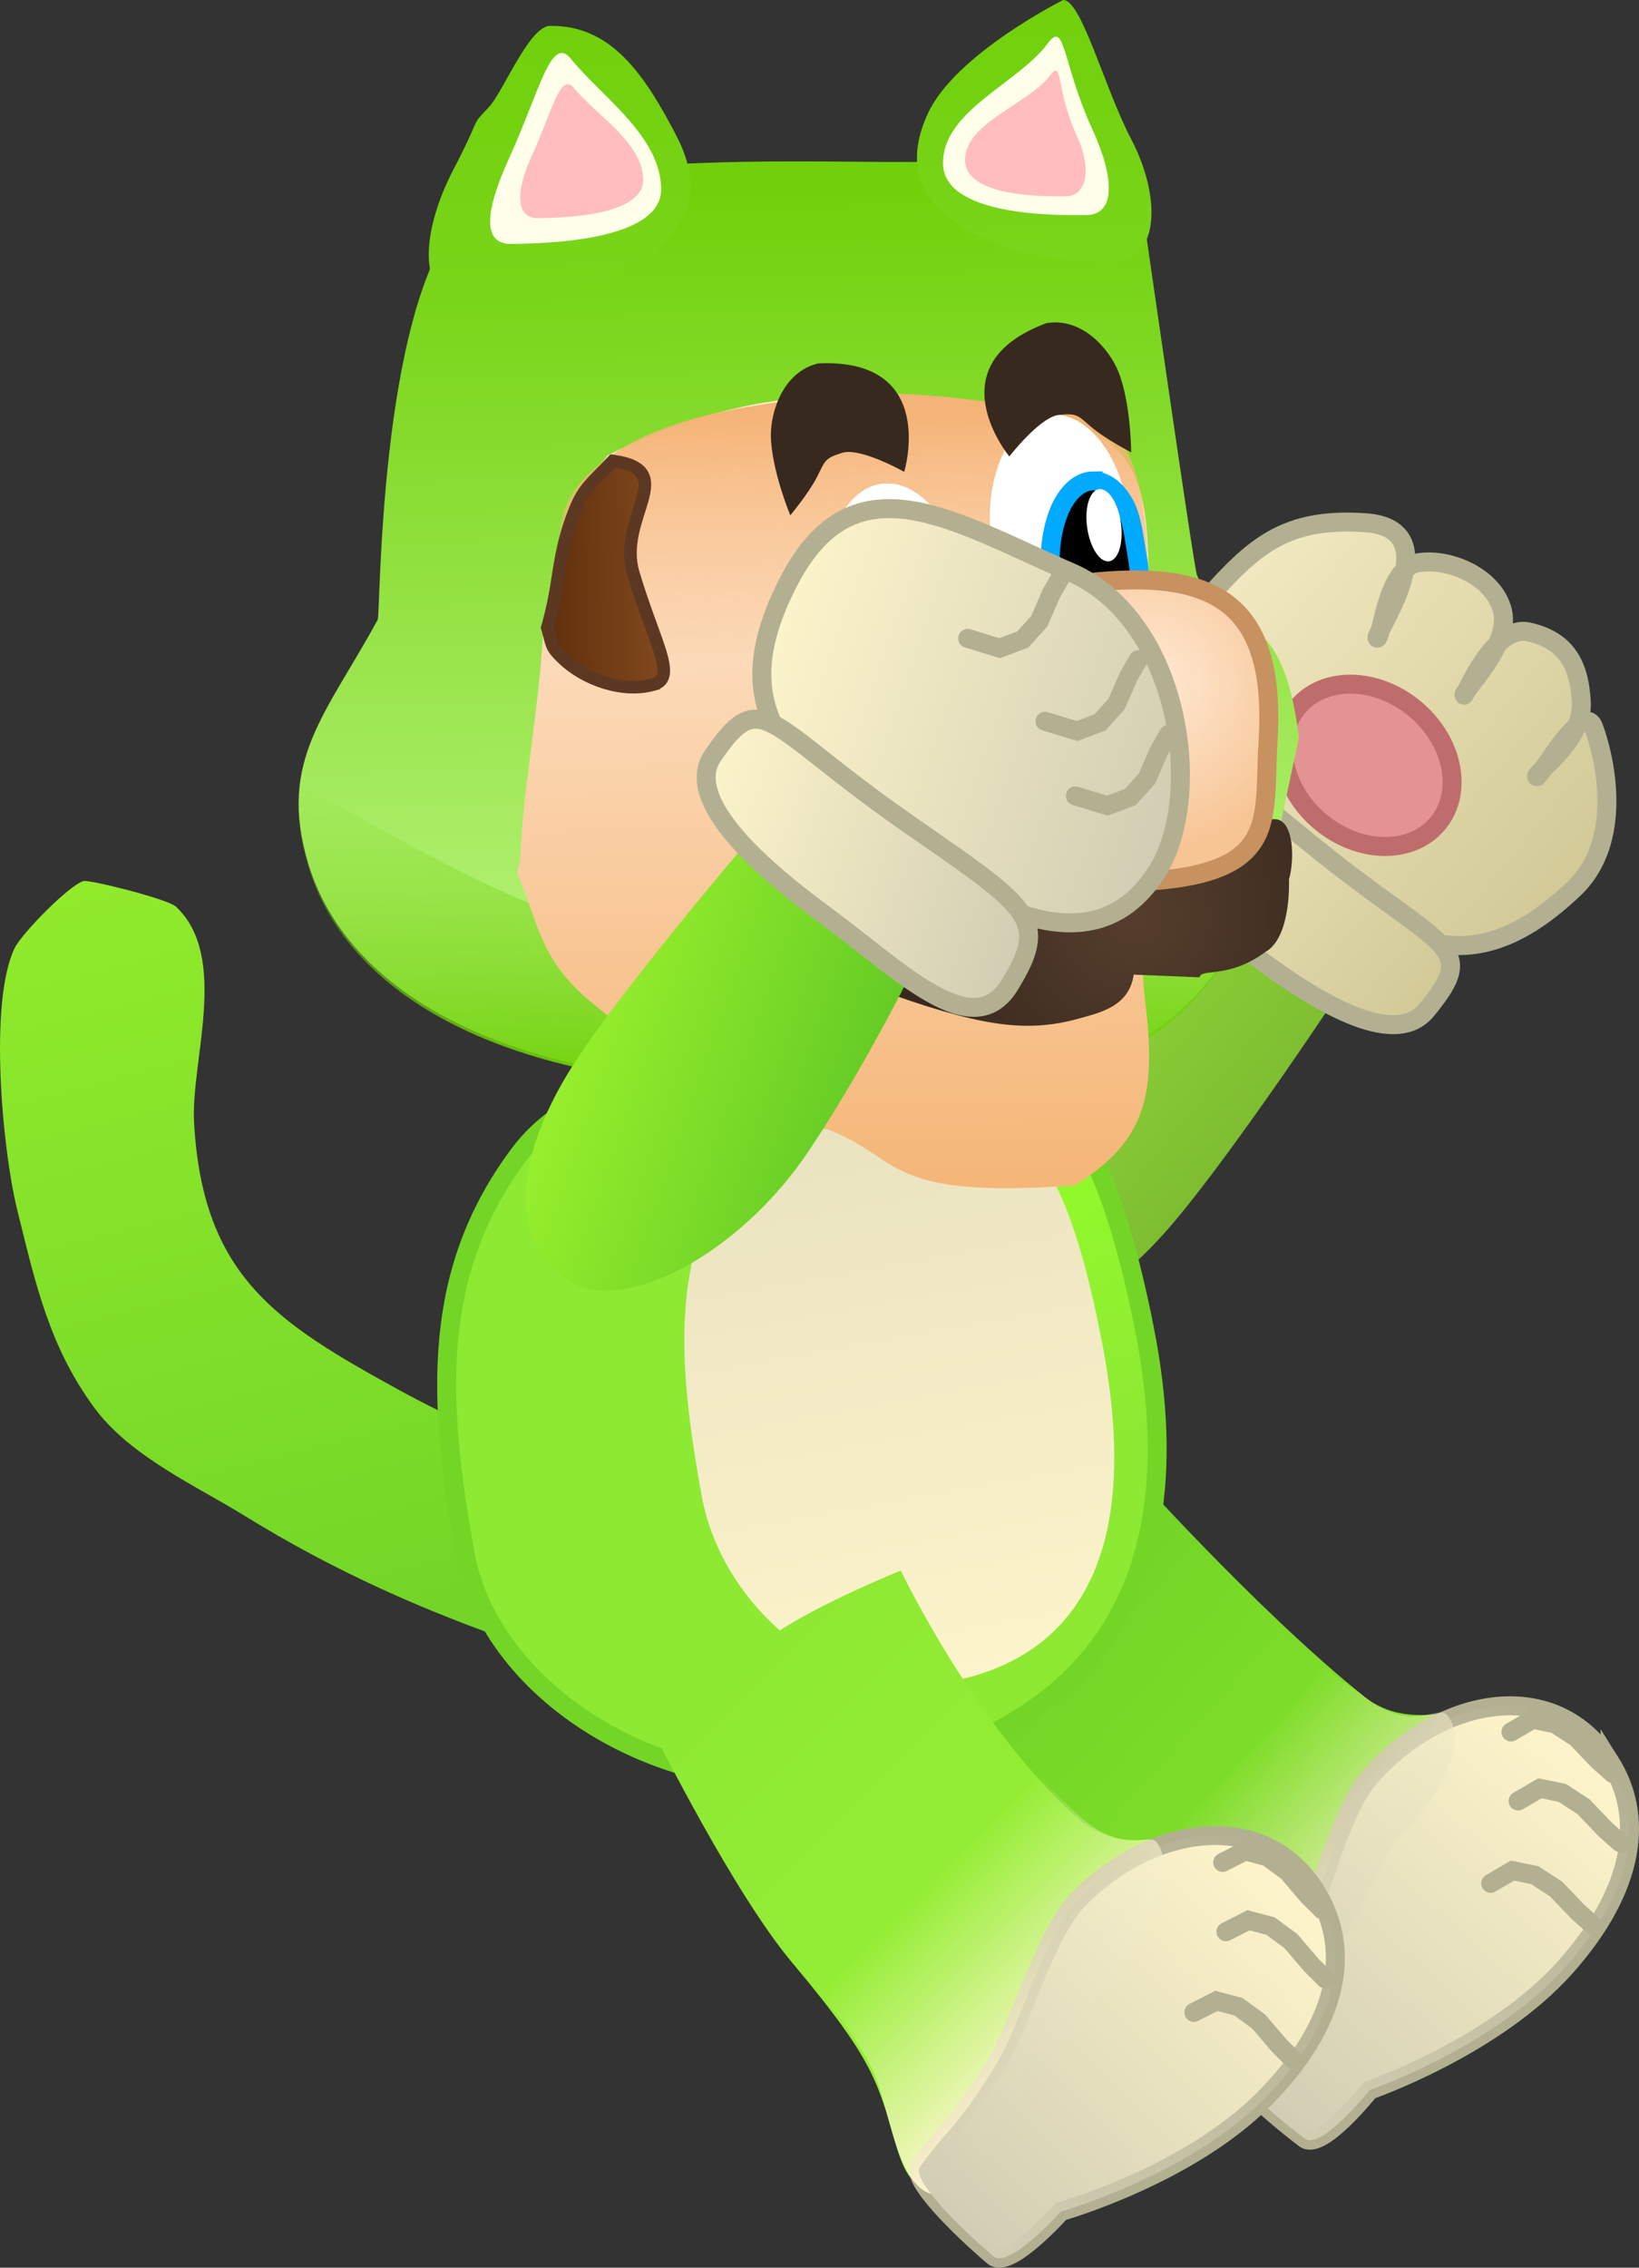 <svg version="1.1" xmlns="http://www.w3.org/2000/svg" xmlns:xlink="http://www.w3.org/1999/xlink" width="129.56" height="179.131" viewBox="0,0,129.56,179.131"><rect x="0" y="0" width="129.56" height="179.131" fill="#333333" stroke="none"/><defs><linearGradient x1="198.812" y1="148.698" x2="218.238" y2="224.981" gradientUnits="userSpaceOnUse" id="color-1"><stop offset="0" stop-color="#91eb2b"/><stop offset="1" stop-color="#6bd026"/></linearGradient><linearGradient x1="270.157" y1="177.1" x2="255.344" y2="164.851" gradientUnits="userSpaceOnUse" id="color-2"><stop offset="0" stop-color="#7ebd31"/><stop offset="1" stop-color="#8ed638"/></linearGradient><linearGradient x1="299.729" y1="153.44" x2="271.118" y2="129.782" gradientUnits="userSpaceOnUse" id="color-3"><stop offset="0" stop-color="#d2c997"/><stop offset="1" stop-color="#f1e9c0"/></linearGradient><linearGradient x1="287.369" y1="163.683" x2="264.556" y2="144.819" gradientUnits="userSpaceOnUse" id="color-4"><stop offset="0" stop-color="#d2c997"/><stop offset="1" stop-color="#f1e9c0"/></linearGradient><linearGradient x1="253.218" y1="207.456" x2="288.537" y2="238.86" gradientUnits="userSpaceOnUse" id="color-5"><stop offset="0" stop-color="#6ed226"/><stop offset="1" stop-color="#8be62a"/></linearGradient><linearGradient x1="271.027" y1="224.451" x2="284.826" y2="236.72" gradientUnits="userSpaceOnUse" id="color-6"><stop offset="0" stop-color="#f6efca" stop-opacity="0"/><stop offset="1" stop-color="#f6efca"/></linearGradient><linearGradient x1="274.698" y1="249.648" x2="300.505" y2="220.622" gradientUnits="userSpaceOnUse" id="color-7"><stop offset="0" stop-color="#d2ceb4"/><stop offset="1" stop-color="#d2ceb4" stop-opacity="0"/></linearGradient><radialGradient cx="254.864" cy="170.412" r="28.004" gradientUnits="userSpaceOnUse" id="color-8"><stop offset="0" stop-color="#94ff29"/><stop offset="1" stop-color="#8ee933"/></radialGradient><linearGradient x1="242.001" y1="172.236" x2="249.966" y2="216.35" gradientUnits="userSpaceOnUse" id="color-9"><stop offset="0" stop-color="#eae3c0"/><stop offset="1" stop-color="#fcf4ca"/></linearGradient><linearGradient x1="231.656" y1="215.887" x2="264.675" y2="248.766" gradientUnits="userSpaceOnUse" id="color-10"><stop offset="0" stop-color="#8ee933"/><stop offset="1" stop-color="#99f135"/></linearGradient><linearGradient x1="247.284" y1="233.225" x2="259.941" y2="245.829" gradientUnits="userSpaceOnUse" id="color-11"><stop offset="0" stop-color="#fff7d1" stop-opacity="0"/><stop offset="1" stop-color="#fff7d1"/></linearGradient><linearGradient x1="250.249" y1="258.755" x2="277.655" y2="231.233" gradientUnits="userSpaceOnUse" id="color-12"><stop offset="0" stop-color="#d2ceb4"/><stop offset="1" stop-color="#d2ceb4" stop-opacity="0"/></linearGradient><linearGradient x1="238.307" y1="98.706" x2="239.115" y2="165.624" gradientUnits="userSpaceOnUse" id="color-13"><stop offset="0" stop-color="#70d10b"/><stop offset="1" stop-color="#bbf581"/></linearGradient><linearGradient x1="237.034" y1="144.963" x2="237.329" y2="169.395" gradientUnits="userSpaceOnUse" id="color-14"><stop offset="0" stop-color="#70d10a" stop-opacity="0"/><stop offset="1" stop-color="#70d10a"/></linearGradient><linearGradient x1="230.759" y1="116.287" x2="231.5" y2="177.642" gradientUnits="userSpaceOnUse" id="color-15"><stop offset="0" stop-color="#ffead6"/><stop offset="1" stop-color="#f5b677"/></linearGradient><linearGradient x1="230.645" y1="116.437" x2="230.885" y2="136.318" gradientUnits="userSpaceOnUse" id="color-16"><stop offset="0" stop-color="#f5b477"/><stop offset="1" stop-color="#f5b477" stop-opacity="0"/></linearGradient><linearGradient x1="216.832" y1="128.031" x2="227.311" y2="127.904" gradientUnits="userSpaceOnUse" id="color-17"><stop offset="0" stop-color="#5a2c0a"/><stop offset="1" stop-color="#82491d"/></linearGradient><radialGradient cx="264.475" cy="155.751" r="17.799" gradientUnits="userSpaceOnUse" id="color-18"><stop offset="0" stop-color="#563e2d"/><stop offset="1" stop-color="#38291e"/></radialGradient><radialGradient cx="265.645" cy="137.569" r="13.171" gradientUnits="userSpaceOnUse" id="color-19"><stop offset="0" stop-color="#ffead6"/><stop offset="1" stop-color="#f7c594"/></radialGradient><linearGradient x1="218.972" y1="85.538" x2="219.236" y2="107.406" gradientUnits="userSpaceOnUse" id="color-20"><stop offset="0" stop-color="#70d10b"/><stop offset="1" stop-color="#79d51a"/></linearGradient><linearGradient x1="256.504" y1="83.531" x2="256.755" y2="104.382" gradientUnits="userSpaceOnUse" id="color-21"><stop offset="0" stop-color="#70d10b"/><stop offset="1" stop-color="#79d51a"/></linearGradient><linearGradient x1="243.192" y1="172.26" x2="220.473" y2="164.41" gradientUnits="userSpaceOnUse" id="color-22"><stop offset="0" stop-color="#64cb25"/><stop offset="1" stop-color="#97ef2c"/></linearGradient><linearGradient x1="268.946" y1="145.728" x2="235.371" y2="134.127" gradientUnits="userSpaceOnUse" id="color-23"><stop offset="0" stop-color="#d1cdb3"/><stop offset="1" stop-color="#fcf4ca"/></linearGradient><linearGradient x1="256.818" y1="156.434" x2="229.813" y2="147.103" gradientUnits="userSpaceOnUse" id="color-24"><stop offset="0" stop-color="#d1cdb3"/><stop offset="1" stop-color="#fcf4ca"/></linearGradient></defs><g transform="translate(-174.926,-83.501)"><g data-paper-data="{&quot;isPaintingLayer&quot;:true}" fill-rule="nonzero" stroke-linejoin="miter" stroke-miterlimit="10" stroke-dasharray="" stroke-dashoffset="0" style="mix-blend-mode: normal"><path d="M240.137,219.373c-6.344,2.253 -17.987,-3.886 -23.981,-5.961c-7.843,-2.716 -14.79,-5.791 -21.942,-10.204c-3.794,-2.341 -9.01,-4.673 -11.825,-8.494c-3.556,-4.826 -4.653,-9.776 -6.111,-15.682c-1.17,-4.74 -2.261,-16.487 -0.171,-20.681c0.563,-1.13 4.351,-5.002 5.434,-5.253c0.508,-0.118 6.659,1.43 7.285,2.015c4.252,3.971 1.166,12.216 1.44,17.065c0.688,12.164 6.526,15.803 16.175,21.106c8.041,4.419 17.779,7.751 26.609,10.352c1.707,0.503 8.668,1.092 9.332,2.908c1.155,0.974 2.028,2.304 2.429,3.88c0.88,3.454 -0.794,6.959 -3.835,8.521c-0.252,0.175 -0.531,0.32 -0.839,0.429z" data-paper-data="{&quot;origPos&quot;:null,&quot;origRot&quot;:0,&quot;index&quot;:null}" fill="url(#color-1)" stroke="none" stroke-width="0.5" stroke-linecap="butt"/><g data-paper-data="{&quot;origPos&quot;:null,&quot;origRot&quot;:0}" stroke-linecap="butt"><path d="M250.893,185.949c-4.049,-3.444 -1.769,-13.782 4.537,-21.198c6.306,-7.415 13.408,-13.522 13.408,-13.522l12.271,10.195c0,0 -8.442,12.802 -13.514,18.767c-6.306,7.415 -12.652,9.202 -16.701,5.758z" data-paper-data="{&quot;origRot&quot;:0,&quot;origPos&quot;:null}" fill="url(#color-2)" stroke="none" stroke-width="0"/><g data-paper-data="{&quot;origPos&quot;:null}" stroke="#b3b092" stroke-width="1.5"><path d="M278.957,152.87c-7.423,-5.748 -16.289,-13.272 -9.783,-20.73c4.449,-5.1 6.817,-7.809 13.664,-7.348c6.848,0.461 0.548,9.021 0.952,9.121c0.343,0.085 0.734,-5.514 3.196,-5.95c2.462,-0.436 6.082,1.096 6.718,3.836c0.635,2.74 -3.246,6.389 -3.047,6.621c0.073,0.085 2.312,-5.623 5.099,-5c2.787,0.624 3.995,2.343 4.169,5.508c0.174,3.166 -3.724,5.625 -3.526,5.925c0.153,0.231 3.652,-6.135 4.493,-3.918c0.841,2.217 2.495,8.933 -1.559,12.78c-7.528,7.143 -12.953,4.902 -20.376,-0.846z" data-paper-data="{&quot;origRot&quot;:0}" fill="url(#color-3)"/><path d="M273.159,158.27c-5.726,-4.446 -13.125,-8.401 -9.364,-12.521c4.207,-4.609 5.469,-3.159 14.646,4.337c10.454,8.539 13.607,7.941 9.241,13.218c-2.549,3.081 -8.797,-0.588 -14.523,-5.033z" data-paper-data="{&quot;origRot&quot;:0}" fill="url(#color-4)"/></g><path d="M279.336,148.438c-3.062,-2.532 -3.885,-6.592 -1.838,-9.068c2.047,-2.476 6.19,-2.43 9.252,0.102c3.062,2.532 3.885,6.592 1.838,9.068c-2.047,2.476 -6.19,2.43 -9.252,-0.102z" fill="#e29392" stroke="#bf6d6c" stroke-width="1.5"/></g><g data-paper-data="{&quot;origPos&quot;:null,&quot;origRot&quot;:0}"><path d="M282.777,217.527c3.704,2.959 8.519,0.335 9.207,1.162c2.784,3.345 3.741,6.832 0.687,13.315c-3.783,8.031 -8.668,12.64 -17.215,15.254c-5.822,1.781 -4.83,-3.454 -7.933,-8.858c-1.114,-1.939 -2.837,-4.175 -6.703,-8.281c-4.833,-5.134 -11.973,-16.355 -11.973,-16.355c0,0 2.914,-4.544 6.35,-8.532c3.441,-3.907 8.54,-6.307 8.54,-6.307c0,0 10.478,11.762 19.041,18.602z" data-paper-data="{&quot;origPos&quot;:null}" fill="url(#color-5)" stroke="none" stroke-width="0" stroke-linecap="butt"/><path d="M302.205,222.692c2.631,4.168 2.125,9.83 -3.517,16.175c-5.642,6.346 -15.497,9.738 -15.497,9.738c0,0 -3.834,4.817 -5.139,3.823c-2.702,-2.058 -6.872,-5.687 -6.186,-6.73c2.532,-3.852 2.439,-2.783 5.413,-8.119c1.926,-3.455 3.359,-10.814 5.983,-13.765c5.642,-6.346 14.612,-7.983 18.943,-1.121z" data-paper-data="{&quot;origPos&quot;:null}" fill="#fff6cb" stroke="#b3b092" stroke-width="1.5" stroke-linecap="butt"/><path d="M282.777,217.527c3.704,2.959 5.837,0.611 6.525,1.438c2.784,3.345 -4.432,10.486 -4.432,10.486c0,0 -2.721,5.403 -9.181,17.545c-5.822,1.781 -5.063,-3.191 -8.167,-8.596c-0.822,-1.432 -1.978,-3.026 -4.083,-5.416c1.927,-2.041 3.828,-4.118 5.643,-6.289c3.253,-3.893 7.962,-7.143 10.447,-11.622c1.796,1.659 1.505,1.062 3.247,2.454z" data-paper-data="{&quot;origPos&quot;:null}" fill="url(#color-6)" stroke="none" stroke-width="0" stroke-linecap="butt"/><path d="M302.205,222.692c2.631,4.168 2.125,9.83 -3.517,16.175c-5.642,6.346 -15.497,9.738 -15.497,9.738c0,0 -3.834,4.817 -5.139,3.823c-2.702,-2.058 -6.872,-5.687 -6.186,-6.73c2.532,-3.852 2.439,-2.783 5.413,-8.119c1.926,-3.455 3.359,-10.814 5.983,-13.765c5.642,-6.346 14.612,-7.983 18.943,-1.121z" data-paper-data="{&quot;origPos&quot;:null}" fill="url(#color-7)" stroke="#b3b092" stroke-width="0" stroke-linecap="butt"/><path d="M292.76,232.271l1.728,-1.006l1.761,0.362l1.673,1.086l1.728,1.804l1.163,1.034" fill="none" stroke="#b3b092" stroke-width="1.5" stroke-linecap="round"/><path d="M294.93,225.77l1.728,-1.006l1.761,0.362l1.673,1.086l1.728,1.804l1.163,1.034" fill="none" stroke="#b3b092" stroke-width="1.5" stroke-linecap="round"/><path d="M294.364,220.316l1.728,-1.006l1.761,0.362l1.673,1.086l1.728,1.804l1.163,1.034" fill="none" stroke="#b3b092" stroke-width="1.5" stroke-linecap="round"/></g><g data-paper-data="{&quot;origPos&quot;:null,&quot;origRot&quot;:0}" stroke-linecap="butt"><path d="M265.393,188.477c4.633,23.456 -7.447,32.551 -22.393,35.25c-14.946,2.699 -29.273,-6.231 -31.312,-17.522c-2.212,-12.249 -2.675,-22.233 4.285,-31.54c5.185,-6.934 14.661,-5.841 22.743,-7.3c14.946,-2.699 22.134,-1.879 26.676,21.113z" data-paper-data="{&quot;origPos&quot;:null}" fill="url(#color-8)" stroke="#73d626" stroke-width="1.5"/><path d="M262.048,189.57c3.577,18.502 -3.372,25.207 -12.26,26.812c-8.888,1.605 -17.797,-5.864 -19.404,-14.764c-1.743,-9.655 -2.359,-17.48 1.507,-24.523c2.881,-5.248 8.61,-4.072 13.417,-4.94c8.888,-1.605 13.234,-0.721 16.741,17.416z" fill="url(#color-9)" stroke="#d2ceb4" stroke-width="0"/></g><g data-paper-data="{&quot;origPos&quot;:null,&quot;origRot&quot;:0}"><path d="M260.129,227.142c3.531,3.163 8.487,0.815 9.127,1.68c2.591,3.497 3.35,7.032 -0.066,13.333c-4.231,7.804 -9.367,12.13 -18.049,14.258c-5.913,1.449 -4.627,-3.721 -7.42,-9.292c-1.002,-1.999 -2.597,-4.328 -6.225,-8.646c-4.535,-5.398 -10.685,-17.72 -10.685,-17.72c0,0 5.305,-5.418 9.519,-8.296c3.326,-2.271 9.802,-4.899 9.802,-4.899c0,0 5.835,12.27 13.997,19.583z" data-paper-data="{&quot;origPos&quot;:null}" fill="url(#color-10)" stroke="none" stroke-width="0" stroke-linecap="butt"/><path d="M279.235,233.396c2.391,4.309 1.567,9.934 -4.425,15.951c-5.992,6.017 -16.022,8.848 -16.022,8.848c0,0 -4.1,4.593 -5.347,3.526c-2.582,-2.208 -6.54,-6.066 -5.796,-7.069c2.746,-3.703 2.592,-2.64 5.863,-7.801c2.118,-3.341 3.964,-10.607 6.751,-13.406c5.992,-6.017 15.039,-7.145 18.976,-0.05z" data-paper-data="{&quot;origPos&quot;:null}" fill="#fff6cb" stroke="#b3b092" stroke-width="1.5" stroke-linecap="butt"/><path d="M260.284,226.986c3.531,3.163 5.45,1.194 6.091,2.059c2.591,3.497 -5.233,13.12 -5.233,13.12c0,0 -11.363,15.048 -12.64,14.634c-2.84,-0.921 -3.282,-7.156 -4.626,-9.835c-0.754,-1.503 -1.842,-3.192 -3.877,-5.773c5.08,-6.394 11.289,-11.639 17.187,-17.316c0.987,1.097 2.022,2.146 3.098,3.11z" fill="url(#color-11)" stroke="none" stroke-width="0" stroke-linecap="butt"/><path d="M279.235,233.396c2.391,4.309 1.567,9.934 -4.425,15.951c-5.992,6.017 -16.022,8.848 -16.022,8.848c0,0 -4.1,4.593 -5.347,3.526c-2.582,-2.208 -6.54,-6.066 -5.796,-7.069c2.746,-3.703 2.592,-2.64 5.863,-7.801c2.118,-3.341 3.964,-10.607 6.751,-13.406c5.992,-6.017 15.039,-7.145 18.976,-0.05z" data-paper-data="{&quot;origPos&quot;:null}" fill="url(#color-12)" stroke="#b3b092" stroke-width="0" stroke-linecap="butt"/><path d="M269.3,242.463l1.782,-0.907l1.738,0.461l1.609,1.179l1.624,1.899l1.103,1.098" fill="none" stroke="#b3b092" stroke-width="1.5" stroke-linecap="round"/><path d="M271.834,236.095l1.782,-0.907l1.738,0.461l1.609,1.179l1.624,1.899l1.103,1.098" fill="none" stroke="#b3b092" stroke-width="1.5" stroke-linecap="round"/><path d="M271.577,230.617l1.782,-0.907l1.738,0.461l1.609,1.179l1.624,1.899l1.103,1.098" fill="none" stroke="#b3b092" stroke-width="1.5" stroke-linecap="round"/></g><g data-paper-data="{&quot;origPos&quot;:null,&quot;origRot&quot;:0}"><path d="M275.391,152.133c-7.453,18.676 -19.049,16.711 -39.099,16.953c-20.051,0.242 -33.766,-6.598 -37.002,-17.373c-2.441,-8.13 1.446,-11.802 5.493,-19.263c0.231,-0.426 0.053,-24.315 6.512,-31.772c4.695,-5.419 28.209,-4.3 35.379,-4.386c0,0 13.359,-0.316 18.809,5.428c0,0 3.814,26.584 4.055,27.191c2.084,5.244 6.674,1.368 8.063,12.862z" data-paper-data="{&quot;origPos&quot;:null}" fill="url(#color-13)" stroke="none" stroke-width="0" stroke-linecap="butt"/><path d="M236.294,169.336c-20.051,0.242 -33.766,-6.598 -37.002,-17.373c-0.831,-2.766 -0.926,-4.785 -0.531,-6.538c3.415,2.096 16.543,9.436 19.912,9.993c13.861,2.29 20.935,1.357 34.383,1.337c13.448,-0.02 13.874,-0.672 21.043,-1.42c-7.486,15.511 -18.879,13.772 -37.806,14.001z" data-paper-data="{&quot;origPos&quot;:null}" fill="url(#color-14)" stroke="none" stroke-width="0" stroke-linecap="butt"/><path d="M258.942,116.86c8.196,1.978 6.31,8.938 7.019,17.494c0.815,9.837 -1.357,21.259 -0.528,28.066c0.889,7.301 0.264,11.138 -5.556,14.722c-16.053,1.152 -13.267,-2.5 -20.681,-4.836c-6.282,-2.228 -10.74,-4.035 -17.525,-9.628c-4.262,-3.513 -4.204,-6.573 -5.888,-10.226c0.136,-0.469 0.265,-0.893 0.272,-1.155c0.134,-4.674 1.42,-11.809 1.702,-16.4c0.371,-6.028 1.915,-11.131 5.17,-15.396c0,0 7.902,-4.311 16.281,-4.598c15.556,-0.533 15.919,1.149 19.734,1.959z" data-paper-data="{&quot;origPos&quot;:null}" fill="url(#color-15)" stroke="none" stroke-width="0" stroke-linecap="butt"/><path d="M258.192,115.774c8.308,0.361 7.168,9.693 7.687,17.927c-1.376,0.233 -28.247,1.173 -48.425,2.006c0.563,-0.798 0.469,-4.424 1.347,-7.121c0.878,-2.696 -0.662,-4.924 3.444,-8.354c4.264,-3.561 11.005,-4.722 18.342,-5.445c7.338,-0.723 13.106,0.792 17.605,0.987z" data-paper-data="{&quot;origPos&quot;:null}" fill="url(#color-16)" stroke="none" stroke-width="0" stroke-linecap="butt"/><path d="M264.183,124.65c0.411,4.884 -1.709,9.05 -4.736,9.305c-3.027,0.255 -5.814,-3.498 -6.225,-8.382c-0.411,-4.884 1.709,-9.05 4.736,-9.305c3.027,-0.255 5.814,3.498 6.225,8.382z" data-paper-data="{&quot;origPos&quot;:null,&quot;origRot&quot;:0}" fill="#ffffff" stroke="none" stroke-width="0" stroke-linecap="butt"/><path d="M226.61,137.562c-2.429,0.706 -5.48,-0.374 -7.242,-2.098c-0.936,-0.915 -0.769,-0.966 -1.176,-2.383c1.076,-3.761 0.737,-5.703 2.203,-9.33c0.686,-1.697 1.277,-2.06 2.976,-3.836c5.386,0.752 0.289,4.402 1.622,8.885c1.622,5.455 3.497,8.214 1.617,8.761z" data-paper-data="{&quot;origPos&quot;:null}" fill="url(#color-17)" stroke="#5c3822" stroke-width="1" stroke-linecap="butt"/><path d="M251.221,129.812c0.63,4.861 -1.302,9.118 -4.314,9.508c-3.012,0.39 -5.965,-3.234 -6.595,-8.095c-0.63,-4.861 1.302,-9.118 4.314,-9.508c3.012,-0.39 5.965,3.234 6.595,8.095z" data-paper-data="{&quot;origPos&quot;:null,&quot;origRot&quot;:0}" fill="#ffffff" stroke="none" stroke-width="0" stroke-linecap="butt"/><path d="M248.384,126.197c0.952,-0.011 1.822,0.673 2.461,1.787c0.638,1.114 1.043,2.66 1.064,4.37c0.021,1.711 -0.348,3.265 -0.958,4.395c-0.611,1.129 -1.465,1.835 -2.417,1.846c-0.952,0.011 -1.822,-0.673 -2.461,-1.787c-0.638,-1.114 -1.043,-2.66 -1.064,-4.37c-0.021,-1.711 0.348,-3.265 0.958,-4.395c0.611,-1.129 1.465,-1.835 2.417,-1.846z" data-paper-data="{&quot;origPos&quot;:null}" id="ID0.2989244391210377" fill="#000000" stroke="#00aaff" stroke-width="1.5" stroke-linecap="butt"/><path d="M261.328,121.491c0.952,-0.011 1.822,0.673 2.461,1.787c0.637,1.114 0.81,2.894 1.064,4.37c0.089,0.538 0.249,1.32 -0.128,1.802c-0.476,0.583 -1.271,0.868 -1.987,1.124c-1.253,0.275 -2.735,1.07 -3.845,0.446c-0.973,-0.568 -0.916,-2.127 -0.94,-3.289c-0.031,-1.501 0.348,-3.265 0.958,-4.395c0.611,-1.129 1.465,-1.835 2.417,-1.846z" data-paper-data="{&quot;origPos&quot;:null}" id="ID0.2989244391210377" fill="#000000" stroke="#00aaff" stroke-width="1.5" stroke-linecap="round"/><path d="M264.541,160.489c-0.34,2.553 -2.808,3.037 -4.249,3.446c-4.397,1.25 -8.117,0.553 -16.068,-2.298c-2.574,-0.923 -4.98,-16.272 0.957,-13.159c0,0 12.015,4.612 17.982,4.199c0,0 9.584,-4.627 12.573,-4.465c1.483,0.08 1.53,3.185 1.082,4.759c0,0 0.207,4.556 -1.852,5.719c-2.956,2.179 -5.11,1.272 -5.208,2.011z" data-paper-data="{&quot;origPos&quot;:null}" fill="url(#color-18)" stroke="none" stroke-width="0" stroke-linecap="butt"/><path d="M275.159,142.164c-0.42,6.624 1.262,11.111 -13.118,11.034c-6.627,-0.035 -13.05,-4.1 -13.121,-9.967c-0.071,-5.868 6.234,-13.187 12.835,-13.781c9.618,-0.866 14.077,2.117 13.405,12.714z" data-paper-data="{&quot;origPos&quot;:null}" fill="url(#color-19)" stroke="#c79260" stroke-width="1.5" stroke-linecap="butt"/><path d="M248.748,126.577c0.368,-0.052 0.746,0.221 1.06,0.703c0.314,0.482 0.563,1.174 0.674,1.96c0.11,0.787 0.061,1.52 -0.108,2.07c-0.169,0.55 -0.458,0.916 -0.826,0.968c-0.368,0.052 -0.746,-0.221 -1.06,-0.703c-0.314,-0.482 -0.563,-1.174 -0.674,-1.96c-0.11,-0.787 -0.061,-1.52 0.108,-2.07c0.169,-0.55 0.458,-0.916 0.826,-0.968z" data-paper-data="{&quot;origPos&quot;:null,&quot;origRot&quot;:0}" id="ID0.2989244391210377" fill="#ffffff" stroke="#00aaff" stroke-width="0" stroke-linecap="butt"/><path d="M261.798,122.14c0.368,-0.052 0.746,0.221 1.06,0.703c0.314,0.482 0.563,1.174 0.674,1.96c0.11,0.787 0.061,1.52 -0.108,2.07c-0.169,0.55 -0.458,0.916 -0.826,0.968c-0.368,0.052 -0.746,-0.221 -1.06,-0.703c-0.314,-0.482 -0.563,-1.174 -0.674,-1.96c-0.11,-0.787 -0.061,-1.52 0.108,-2.07c0.169,-0.55 0.458,-0.916 0.826,-0.968z" data-paper-data="{&quot;origPos&quot;:null,&quot;origRot&quot;:0}" id="ID0.2989244391210377" fill="#ffffff" stroke="#00aaff" stroke-width="0" stroke-linecap="butt"/><g data-paper-data="{&quot;origPos&quot;:null}" stroke="none" stroke-width="0" stroke-linecap="butt"><path d="M228.423,94.282c5.437,10.499 -11.275,13.149 -16.048,13.207c-4.773,0.058 -4.145,-5.729 -1.61,-10.588c2.323,-4.453 1.262,-3.306 2.792,-4.921c1.151,-1.215 3.188,-6.414 4.851,-6.435c4.773,-0.058 7.402,3.689 10.016,8.737z" data-paper-data="{&quot;origPos&quot;:null}" fill="url(#color-20)"/><path d="M227.19,98.42c0.05,4.18 -9.413,4.32 -11.861,4.349c-2.448,0.03 -1.908,-2.931 -0.178,-6.727c2.429,-5.332 3.335,-9.823 4.891,-7.91c2.485,3.054 7.097,6.108 7.148,10.288z" data-paper-data="{&quot;origPos&quot;:null}" fill="#fffeeb"/><path d="M225.767,97.683c0.035,2.933 -6.605,3.031 -8.322,3.052c-1.718,0.021 -1.781,-2.051 -0.567,-4.715c1.704,-3.741 2.34,-6.892 3.432,-5.55c1.744,2.143 5.422,4.28 5.457,7.214z" data-paper-data="{&quot;origPos&quot;:null}" fill="#ffbdbd"/></g><g stroke="none" stroke-width="0" stroke-linecap="butt"><path d="M258.969,83.501c1.455,-0.018 3.25,6.94 5.379,10.999c2.323,4.429 2.422,9.762 -1.755,9.812c-4.177,0.05 -18.853,-2.032 -14.325,-11.839c2.177,-4.715 10.701,-8.972 10.701,-8.972z" data-paper-data="{&quot;index&quot;:null,&quot;origPos&quot;:null}" fill="url(#color-21)"/><path d="M257.731,86.948c1.43,-1.949 1.133,1.534 3.561,6.808c1.728,3.754 1.841,6.707 -0.479,6.735c-2.32,0.028 -11.292,0.112 -11.342,-4.069c-0.05,-4.18 5.977,-6.362 8.261,-9.474z" data-paper-data="{&quot;origPos&quot;:null,&quot;index&quot;:null}" fill="#fffeeb"/><path d="M257.939,89.46c1.003,-1.367 0.423,1.116 2.126,4.816c1.213,2.634 0.733,4.713 -0.895,4.733c-1.628,0.02 -7.923,0.078 -7.959,-2.855c-0.035,-2.933 5.125,-4.51 6.727,-6.694z" data-paper-data="{&quot;origPos&quot;:null,&quot;index&quot;:null}" fill="#ffbdbd"/></g><path d="M241.463,119.282c-1.371,0.427 -1.303,0.62 -1.956,1.899c-0.673,1.319 -2.11,3.025 -2.11,3.025c0,0 -1.502,-3.609 -1.535,-6.301c-0.022,-1.828 0.933,-5.026 3.743,-5.699c9.527,-0.436 6.798,8.569 6.798,8.569c0,0 -3.501,-1.981 -4.94,-1.493z" data-paper-data="{&quot;origPos&quot;:null}" fill="#38291e" stroke="none" stroke-width="0" stroke-linecap="butt"/><path d="M258.689,116.267c-1.515,0.107 -3.977,3.29 -3.977,3.29c0,0 -6.003,-7.247 2.95,-10.533c2.851,-0.467 4.97,2.112 5.657,3.805c1.012,2.495 1.025,6.404 1.025,6.404c0,0 -1.986,-1.016 -3.117,-1.972c-1.097,-0.926 -1.109,-1.131 -2.538,-0.994z" data-paper-data="{&quot;origPos&quot;:null,&quot;index&quot;:null,&quot;origRot&quot;:0}" fill="#38291e" stroke="none" stroke-width="0" stroke-linecap="butt"/></g><g data-paper-data="{&quot;origPos&quot;:null,&quot;origRot&quot;:0}"><path d="M220.667,166.958c4.346,-6.512 14.345,-18.139 14.345,-18.139l13.167,9.007c0,0 -3.927,8.503 -9.331,16.6c-5.403,8.097 -14.722,13.123 -19.143,10.172c-4.422,-2.951 -4.442,-9.544 0.961,-17.64z" data-paper-data="{&quot;origRot&quot;:0,&quot;origPos&quot;:null}" fill="url(#color-22)" stroke="none" stroke-width="0" stroke-linecap="butt"/><path d="M237.318,129.344c5.148,-9.85 12.872,-4.706 22.269,-0.624c8.611,3.741 10.654,17.695 6.745,23.717c-5.389,8.301 -15.055,1.836 -22.617,-3.728c-7.562,-5.564 -11.204,-10.167 -6.397,-19.364z" data-paper-data="{&quot;origRot&quot;:0,&quot;origPos&quot;:null}" fill="url(#color-23)" stroke="#b3b092" stroke-width="1.5" stroke-linecap="butt"/><path d="M231.29,143.176c3.878,-5.644 4.167,-2.449 15.244,5.266c9.724,6.772 11.464,7.588 8.184,12.897c-2.932,4.746 -8.764,-1.287 -14.608,-5.575c-5.844,-4.288 -11.085,-9.292 -8.82,-12.588z" data-paper-data="{&quot;origRot&quot;:0,&quot;origPos&quot;:null}" fill="url(#color-24)" stroke="#b3b092" stroke-width="1.5" stroke-linecap="butt"/><path d="M258.792,129.069l-0.752,1.298l-0.967,2.213l-1.305,1.44l-1.811,0.685l-2.537,-0.776" data-paper-data="{&quot;index&quot;:null,&quot;origRot&quot;:0}" fill="none" stroke="#b3b092" stroke-width="1.5" stroke-linecap="round"/><path d="M264.902,135.613l-0.752,1.298l-0.967,2.213l-1.305,1.44l-1.811,0.685l-2.537,-0.776" data-paper-data="{&quot;index&quot;:null,&quot;origRot&quot;:0}" fill="none" stroke="#b3b092" stroke-width="1.5" stroke-linecap="round"/><path d="M267.302,141.509l-0.752,1.298l-0.967,2.213l-1.305,1.44l-1.811,0.685l-2.537,-0.776" data-paper-data="{&quot;index&quot;:null,&quot;origRot&quot;:0}" fill="none" stroke="#b3b092" stroke-width="1.5" stroke-linecap="round"/></g></g></g></svg>
